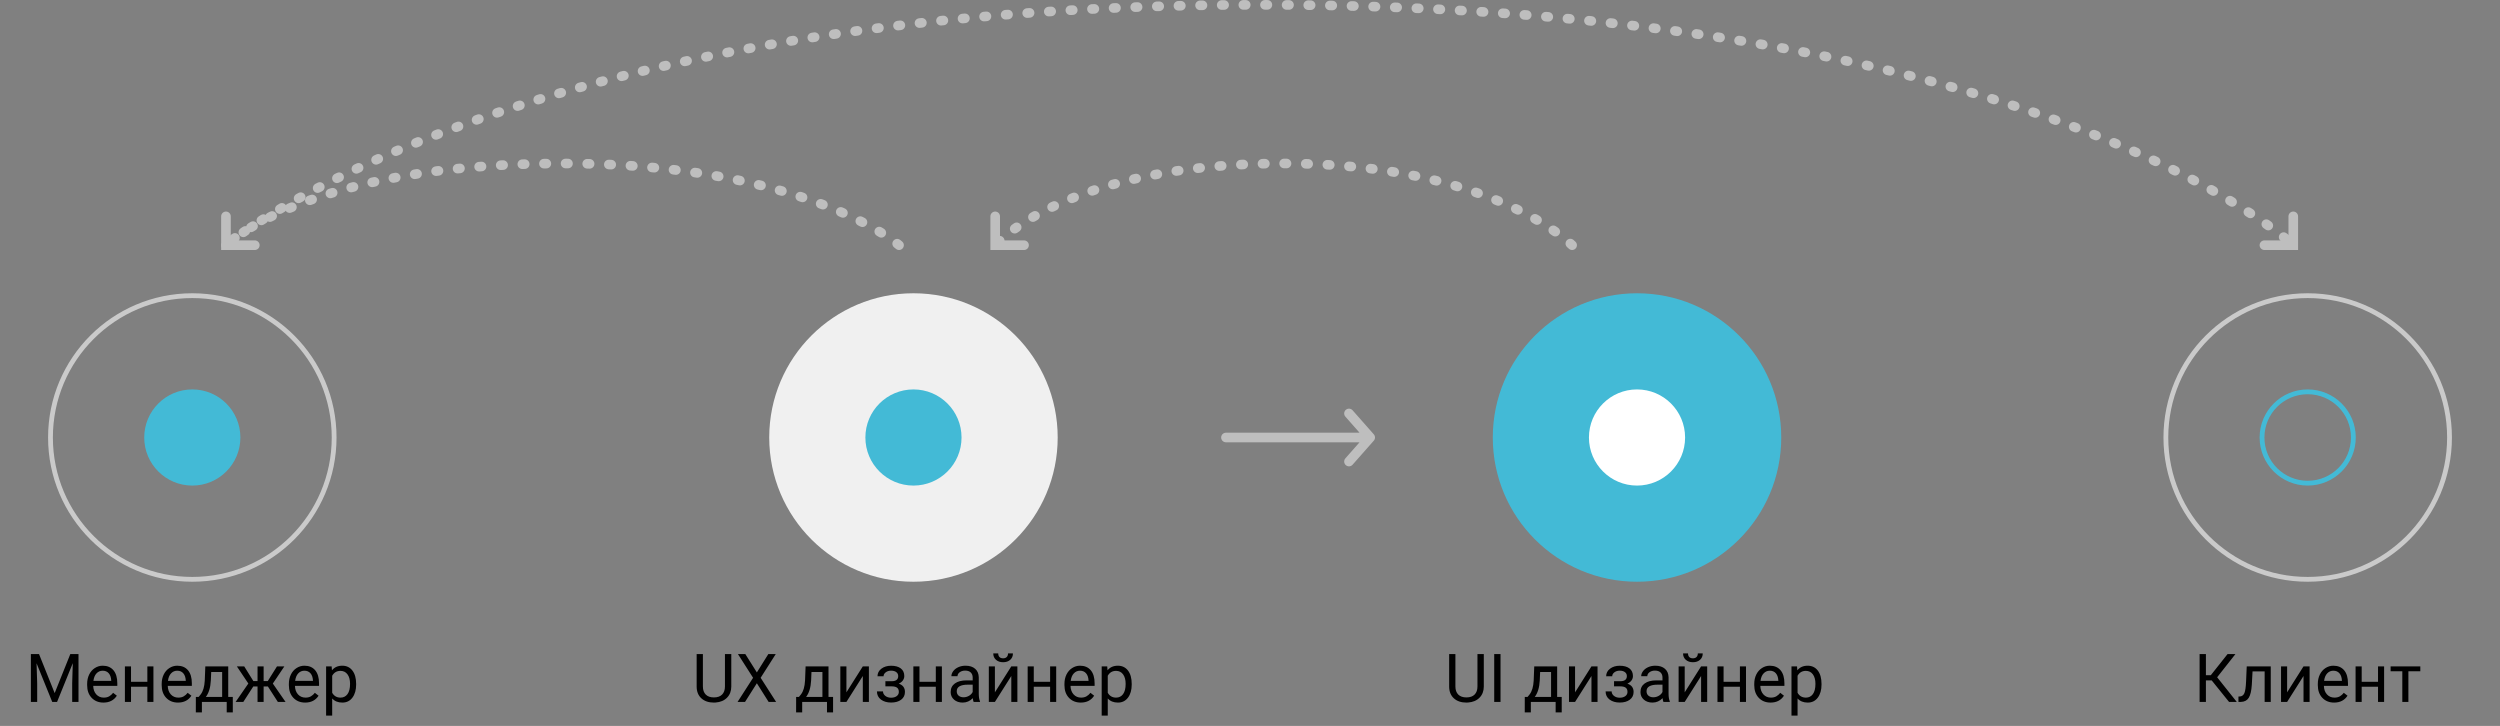 <svg width="520" height="151" viewBox="0 0 520 151" fill="none" xmlns="http://www.w3.org/2000/svg">
<rect x="0" y="0" width="520" height="151" fill="#808080" stroke="none"/>
<circle cx="480" cy="91" r="29.5" stroke="#CACACA"/>
<circle cx="480" cy="91" r="9.5" stroke="#43BAD6"/>
<path d="M460.039 141.529H458.829V146H457.517V136.047H458.829V140.436H459.854L463.334 136.047H464.968L461.167 140.873L465.248 146H463.642L460.039 141.529ZM472.316 138.604V146H471.045V139.649H468.529L468.379 142.418C468.297 143.689 468.083 144.599 467.736 145.146C467.395 145.692 466.85 145.977 466.103 146H465.597V144.886L465.959 144.858C466.369 144.813 466.663 144.576 466.841 144.147C467.019 143.719 467.132 142.926 467.183 141.769L467.319 138.604H472.316ZM479.132 138.604H480.396V146H479.132V140.606L475.721 146H474.456V138.604H475.721V144.004L479.132 138.604ZM485.496 146.137C484.493 146.137 483.678 145.809 483.049 145.152C482.42 144.492 482.105 143.61 482.105 142.507V142.274C482.105 141.541 482.244 140.887 482.522 140.312C482.805 139.734 483.197 139.283 483.698 138.959C484.204 138.631 484.751 138.467 485.339 138.467C486.3 138.467 487.048 138.784 487.581 139.417C488.114 140.05 488.381 140.957 488.381 142.138V142.664H483.37C483.388 143.393 483.6 143.983 484.006 144.435C484.416 144.881 484.936 145.104 485.564 145.104C486.011 145.104 486.389 145.013 486.699 144.831C487.009 144.649 487.28 144.407 487.513 144.106L488.285 144.708C487.665 145.66 486.736 146.137 485.496 146.137ZM485.339 139.506C484.828 139.506 484.4 139.693 484.054 140.066C483.707 140.436 483.493 140.955 483.411 141.625H487.116V141.529C487.08 140.887 486.907 140.39 486.597 140.039C486.287 139.684 485.868 139.506 485.339 139.506ZM495.894 146H494.629V142.842H491.231V146H489.96V138.604H491.231V141.81H494.629V138.604H495.894V146ZM503.427 139.629H500.945V146H499.681V139.629H497.247V138.604H503.427V139.629Z" fill="black"/>
<circle cx="40" cy="91" r="29.5" stroke="#CACACA"/>
<circle cx="40" cy="91" r="10" fill="#43BAD6"/>
<path d="M8.117 136.047L11.371 144.168L14.625 136.047H16.327V146H15.015V142.124L15.138 137.94L11.87 146H10.865L7.604 137.961L7.734 142.124V146H6.422V136.047H8.117ZM21.516 146.137C20.513 146.137 19.697 145.809 19.068 145.152C18.439 144.492 18.125 143.61 18.125 142.507V142.274C18.125 141.541 18.264 140.887 18.542 140.312C18.825 139.734 19.216 139.283 19.718 138.959C20.224 138.631 20.77 138.467 21.358 138.467C22.32 138.467 23.067 138.784 23.601 139.417C24.134 140.05 24.4 140.957 24.4 142.138V142.664H19.39C19.408 143.393 19.62 143.983 20.025 144.435C20.436 144.881 20.955 145.104 21.584 145.104C22.031 145.104 22.409 145.013 22.719 144.831C23.029 144.649 23.3 144.407 23.532 144.106L24.305 144.708C23.685 145.66 22.755 146.137 21.516 146.137ZM21.358 139.506C20.848 139.506 20.42 139.693 20.073 140.066C19.727 140.436 19.513 140.955 19.431 141.625H23.136V141.529C23.099 140.887 22.926 140.39 22.616 140.039C22.306 139.684 21.887 139.506 21.358 139.506ZM31.913 146H30.648V142.842H27.251V146H25.98V138.604H27.251V141.81H30.648V138.604H31.913V146ZM37.02 146.137C36.017 146.137 35.201 145.809 34.572 145.152C33.943 144.492 33.629 143.61 33.629 142.507V142.274C33.629 141.541 33.768 140.887 34.046 140.312C34.328 139.734 34.72 139.283 35.222 138.959C35.727 138.631 36.274 138.467 36.862 138.467C37.824 138.467 38.571 138.784 39.105 139.417C39.638 140.05 39.904 140.957 39.904 142.138V142.664H34.894C34.912 143.393 35.124 143.983 35.529 144.435C35.94 144.881 36.459 145.104 37.088 145.104C37.535 145.104 37.913 145.013 38.223 144.831C38.533 144.649 38.804 144.407 39.036 144.106L39.809 144.708C39.189 145.66 38.259 146.137 37.02 146.137ZM36.862 139.506C36.352 139.506 35.923 139.693 35.577 140.066C35.231 140.436 35.017 140.955 34.935 141.625H38.64V141.529C38.603 140.887 38.43 140.39 38.12 140.039C37.81 139.684 37.391 139.506 36.862 139.506ZM41.312 144.968L41.75 144.428C42.242 143.79 42.523 142.833 42.591 141.557L42.707 138.604H47.472V144.968H48.422V148.174H47.157V146H41.996V148.174H40.731L40.738 144.968H41.312ZM42.81 144.968H46.207V139.772H43.931L43.855 141.536C43.778 143.008 43.429 144.152 42.81 144.968ZM55.723 142.787H54.834V146H53.569V142.787H52.681L50.609 146H49.01L51.655 142.172L49.263 138.604H50.794L52.701 141.666H53.569V138.604H54.834V141.666H55.695L57.616 138.604H59.148L56.748 142.179L59.394 146H57.794L55.723 142.787ZM63.475 146.137C62.472 146.137 61.656 145.809 61.027 145.152C60.398 144.492 60.084 143.61 60.084 142.507V142.274C60.084 141.541 60.223 140.887 60.501 140.312C60.783 139.734 61.175 139.283 61.677 138.959C62.183 138.631 62.73 138.467 63.317 138.467C64.279 138.467 65.026 138.784 65.56 139.417C66.093 140.05 66.359 140.957 66.359 142.138V142.664H61.349C61.367 143.393 61.579 143.983 61.984 144.435C62.395 144.881 62.914 145.104 63.543 145.104C63.99 145.104 64.368 145.013 64.678 144.831C64.988 144.649 65.259 144.407 65.491 144.106L66.264 144.708C65.644 145.66 64.714 146.137 63.475 146.137ZM63.317 139.506C62.807 139.506 62.379 139.693 62.032 140.066C61.686 140.436 61.472 140.955 61.39 141.625H65.095V141.529C65.058 140.887 64.885 140.39 64.575 140.039C64.265 139.684 63.846 139.506 63.317 139.506ZM74.077 142.384C74.077 143.509 73.82 144.416 73.305 145.104C72.79 145.793 72.092 146.137 71.213 146.137C70.315 146.137 69.609 145.852 69.094 145.282V148.844H67.829V138.604H68.984L69.046 139.424C69.561 138.786 70.276 138.467 71.192 138.467C72.081 138.467 72.783 138.802 73.298 139.472C73.817 140.142 74.077 141.074 74.077 142.268V142.384ZM72.812 142.24C72.812 141.406 72.635 140.748 72.279 140.265C71.924 139.782 71.436 139.54 70.816 139.54C70.051 139.54 69.477 139.88 69.094 140.559V144.093C69.472 144.767 70.051 145.104 70.83 145.104C71.436 145.104 71.917 144.865 72.272 144.387C72.632 143.904 72.812 143.188 72.812 142.24Z" fill="black"/>
<path d="M255 91H285M285 91L280.588 86M285 91L280.588 96" stroke="#BEBEBE" stroke-width="2" stroke-linecap="round"/>
<circle cx="190" cy="91" r="30" fill="#F0F0F0"/>
<circle cx="190" cy="91" r="10" fill="#43BAD6"/>
<path d="M152.108 136.047V142.814C152.104 143.753 151.808 144.521 151.22 145.118C150.636 145.715 149.843 146.05 148.841 146.123L148.492 146.137C147.403 146.137 146.535 145.843 145.888 145.255C145.241 144.667 144.912 143.858 144.903 142.828V136.047H146.202V142.787C146.202 143.507 146.4 144.068 146.797 144.469C147.193 144.865 147.758 145.063 148.492 145.063C149.235 145.063 149.802 144.865 150.194 144.469C150.591 144.072 150.789 143.514 150.789 142.794V136.047H152.108ZM157.427 139.861L159.812 136.047H161.357L158.213 140.982L161.433 146H159.874L157.427 142.117L154.966 146H153.414L156.641 140.982L153.489 136.047H155.027L157.427 139.861ZM166.17 144.968L166.607 144.428C167.1 143.79 167.38 142.833 167.448 141.557L167.564 138.604H172.329V144.968H173.279V148.174H172.015V146H166.854V148.174H165.589L165.596 144.968H166.17ZM167.667 144.968H171.064V139.772H168.788L168.713 141.536C168.635 143.008 168.287 144.152 167.667 144.968ZM179.466 138.604H180.73V146H179.466V140.606L176.055 146H174.79V138.604H176.055V144.004L179.466 138.604ZM186.828 140.627C186.828 140.281 186.696 140.007 186.432 139.807C186.167 139.602 185.805 139.499 185.345 139.499C184.898 139.499 184.524 139.615 184.224 139.848C183.927 140.08 183.779 140.354 183.779 140.668H182.521C182.521 140.025 182.79 139.499 183.328 139.089C183.866 138.679 184.538 138.474 185.345 138.474C186.211 138.474 186.885 138.66 187.368 139.034C187.851 139.403 188.093 139.932 188.093 140.62C188.093 140.953 187.993 141.258 187.792 141.536C187.591 141.814 187.307 142.035 186.938 142.199C187.799 142.491 188.229 143.065 188.229 143.922C188.229 144.601 187.967 145.139 187.443 145.535C186.919 145.932 186.22 146.13 185.345 146.13C184.493 146.13 183.788 145.923 183.232 145.508C182.681 145.089 182.405 144.523 182.405 143.812H183.663C183.663 144.173 183.823 144.482 184.142 144.742C184.465 144.997 184.866 145.125 185.345 145.125C185.828 145.125 186.217 145.013 186.514 144.79C186.81 144.567 186.958 144.277 186.958 143.922C186.958 143.507 186.833 143.211 186.582 143.033C186.336 142.851 185.951 142.76 185.427 142.76H184.162V141.693H185.536C186.397 141.671 186.828 141.315 186.828 140.627ZM195.913 146H194.648V142.842H191.251V146H189.979V138.604H191.251V141.81H194.648V138.604H195.913V146ZM202.517 146C202.444 145.854 202.384 145.594 202.339 145.221C201.751 145.831 201.049 146.137 200.233 146.137C199.504 146.137 198.905 145.932 198.436 145.521C197.971 145.107 197.738 144.583 197.738 143.949C197.738 143.179 198.03 142.582 198.613 142.158C199.201 141.73 200.026 141.516 201.088 141.516H202.318V140.935C202.318 140.493 202.186 140.142 201.922 139.882C201.658 139.618 201.268 139.485 200.753 139.485C200.302 139.485 199.924 139.599 199.618 139.827C199.313 140.055 199.16 140.331 199.16 140.654H197.889C197.889 140.285 198.019 139.93 198.278 139.588C198.543 139.242 198.898 138.968 199.345 138.768C199.796 138.567 200.29 138.467 200.828 138.467C201.68 138.467 202.348 138.681 202.831 139.109C203.314 139.533 203.565 140.119 203.583 140.866V144.271C203.583 144.95 203.67 145.49 203.843 145.891V146H202.517ZM200.418 145.036C200.814 145.036 201.19 144.934 201.546 144.729C201.901 144.523 202.159 144.257 202.318 143.929V142.411H201.327C199.778 142.411 199.003 142.865 199.003 143.771C199.003 144.168 199.135 144.478 199.399 144.701C199.664 144.924 200.003 145.036 200.418 145.036ZM210.351 138.604H211.615V146H210.351V140.606L206.939 146H205.675V138.604H206.939V144.004L210.351 138.604ZM210.692 135.91C210.692 136.462 210.503 136.906 210.125 137.243C209.751 137.576 209.259 137.742 208.648 137.742C208.038 137.742 207.543 137.574 207.165 137.236C206.787 136.899 206.598 136.457 206.598 135.91H207.63C207.63 136.229 207.716 136.48 207.89 136.662C208.063 136.84 208.316 136.929 208.648 136.929C208.967 136.929 209.216 136.84 209.394 136.662C209.576 136.484 209.667 136.234 209.667 135.91H210.692ZM219.688 146H218.424V142.842H215.026V146H213.755V138.604H215.026V141.81H218.424V138.604H219.688V146ZM224.795 146.137C223.792 146.137 222.977 145.809 222.348 145.152C221.719 144.492 221.404 143.61 221.404 142.507V142.274C221.404 141.541 221.543 140.887 221.821 140.312C222.104 139.734 222.496 139.283 222.997 138.959C223.503 138.631 224.05 138.467 224.638 138.467C225.599 138.467 226.347 138.784 226.88 139.417C227.413 140.05 227.68 140.957 227.68 142.138V142.664H222.669C222.687 143.393 222.899 143.983 223.305 144.435C223.715 144.881 224.234 145.104 224.863 145.104C225.31 145.104 225.688 145.013 225.998 144.831C226.308 144.649 226.579 144.407 226.812 144.106L227.584 144.708C226.964 145.66 226.035 146.137 224.795 146.137ZM224.638 139.506C224.127 139.506 223.699 139.693 223.353 140.066C223.006 140.436 222.792 140.955 222.71 141.625H226.415V141.529C226.379 140.887 226.205 140.39 225.896 140.039C225.586 139.684 225.166 139.506 224.638 139.506ZM235.397 142.384C235.397 143.509 235.14 144.416 234.625 145.104C234.11 145.793 233.413 146.137 232.533 146.137C231.635 146.137 230.929 145.852 230.414 145.282V148.844H229.149V138.604H230.305L230.366 139.424C230.881 138.786 231.597 138.467 232.513 138.467C233.401 138.467 234.103 138.802 234.618 139.472C235.138 140.142 235.397 141.074 235.397 142.268V142.384ZM234.133 142.24C234.133 141.406 233.955 140.748 233.6 140.265C233.244 139.782 232.757 139.54 232.137 139.54C231.371 139.54 230.797 139.88 230.414 140.559V144.093C230.792 144.767 231.371 145.104 232.15 145.104C232.757 145.104 233.237 144.865 233.593 144.387C233.953 143.904 234.133 143.188 234.133 142.24Z" fill="black"/>
<circle cx="340.5" cy="91" r="30" fill="#43BAD6"/>
<circle cx="340.5" cy="91" r="10" fill="white"/>
<path d="M308.63 136.047V142.814C308.625 143.753 308.329 144.521 307.741 145.118C307.158 145.715 306.365 146.05 305.362 146.123L305.014 146.137C303.924 146.137 303.056 145.843 302.409 145.255C301.762 144.667 301.434 143.858 301.425 142.828V136.047H302.724V142.787C302.724 143.507 302.922 144.068 303.318 144.469C303.715 144.865 304.28 145.063 305.014 145.063C305.757 145.063 306.324 144.865 306.716 144.469C307.112 144.072 307.311 143.514 307.311 142.794V136.047H308.63ZM312.109 146H310.797V136.047H312.109V146ZM317.729 144.968L318.166 144.428C318.658 143.79 318.938 142.833 319.007 141.557L319.123 138.604H323.888V144.968H324.838V148.174H323.573V146H318.412V148.174H317.147L317.154 144.968H317.729ZM319.226 144.968H322.623V139.772H320.347L320.271 141.536C320.194 143.008 319.845 144.152 319.226 144.968ZM331.024 138.604H332.289V146H331.024V140.606L327.613 146H326.349V138.604H327.613V144.004L331.024 138.604ZM338.387 140.627C338.387 140.281 338.255 140.007 337.99 139.807C337.726 139.602 337.364 139.499 336.903 139.499C336.457 139.499 336.083 139.615 335.782 139.848C335.486 140.08 335.338 140.354 335.338 140.668H334.08C334.08 140.025 334.349 139.499 334.887 139.089C335.424 138.679 336.097 138.474 336.903 138.474C337.769 138.474 338.444 138.66 338.927 139.034C339.41 139.403 339.651 139.932 339.651 140.62C339.651 140.953 339.551 141.258 339.351 141.536C339.15 141.814 338.865 142.035 338.496 142.199C339.357 142.491 339.788 143.065 339.788 143.922C339.788 144.601 339.526 145.139 339.002 145.535C338.478 145.932 337.778 146.13 336.903 146.13C336.051 146.13 335.347 145.923 334.791 145.508C334.24 145.089 333.964 144.523 333.964 143.812H335.222C335.222 144.173 335.381 144.482 335.7 144.742C336.024 144.997 336.425 145.125 336.903 145.125C337.386 145.125 337.776 145.013 338.072 144.79C338.368 144.567 338.517 144.277 338.517 143.922C338.517 143.507 338.391 143.211 338.141 143.033C337.895 142.851 337.509 142.76 336.985 142.76H335.721V141.693H337.095C337.956 141.671 338.387 141.315 338.387 140.627ZM345.995 146C345.922 145.854 345.863 145.594 345.817 145.221C345.229 145.831 344.528 146.137 343.712 146.137C342.983 146.137 342.383 145.932 341.914 145.521C341.449 145.107 341.217 144.583 341.217 143.949C341.217 143.179 341.508 142.582 342.092 142.158C342.68 141.73 343.505 141.516 344.566 141.516H345.797V140.935C345.797 140.493 345.665 140.142 345.4 139.882C345.136 139.618 344.746 139.485 344.231 139.485C343.78 139.485 343.402 139.599 343.097 139.827C342.791 140.055 342.639 140.331 342.639 140.654H341.367C341.367 140.285 341.497 139.93 341.757 139.588C342.021 139.242 342.377 138.968 342.823 138.768C343.274 138.567 343.769 138.467 344.307 138.467C345.159 138.467 345.826 138.681 346.31 139.109C346.793 139.533 347.043 140.119 347.062 140.866V144.271C347.062 144.95 347.148 145.49 347.321 145.891V146H345.995ZM343.896 145.036C344.293 145.036 344.669 144.934 345.024 144.729C345.38 144.523 345.637 144.257 345.797 143.929V142.411H344.806C343.256 142.411 342.481 142.865 342.481 143.771C342.481 144.168 342.614 144.478 342.878 144.701C343.142 144.924 343.482 145.036 343.896 145.036ZM353.829 138.604H355.094V146H353.829V140.606L350.418 146H349.153V138.604H350.418V144.004L353.829 138.604ZM354.171 135.91C354.171 136.462 353.982 136.906 353.604 137.243C353.23 137.576 352.738 137.742 352.127 137.742C351.516 137.742 351.022 137.574 350.644 137.236C350.265 136.899 350.076 136.457 350.076 135.91H351.108C351.108 136.229 351.195 136.48 351.368 136.662C351.541 136.84 351.794 136.929 352.127 136.929C352.446 136.929 352.694 136.84 352.872 136.662C353.054 136.484 353.146 136.234 353.146 135.91H354.171ZM363.167 146H361.902V142.842H358.505V146H357.233V138.604H358.505V141.81H361.902V138.604H363.167V146ZM368.273 146.137C367.271 146.137 366.455 145.809 365.826 145.152C365.197 144.492 364.883 143.61 364.883 142.507V142.274C364.883 141.541 365.022 140.887 365.3 140.312C365.582 139.734 365.974 139.283 366.476 138.959C366.981 138.631 367.528 138.467 368.116 138.467C369.078 138.467 369.825 138.784 370.358 139.417C370.892 140.05 371.158 140.957 371.158 142.138V142.664H366.147C366.166 143.393 366.378 143.983 366.783 144.435C367.193 144.881 367.713 145.104 368.342 145.104C368.788 145.104 369.167 145.013 369.477 144.831C369.786 144.649 370.058 144.407 370.29 144.106L371.062 144.708C370.443 145.66 369.513 146.137 368.273 146.137ZM368.116 139.506C367.606 139.506 367.177 139.693 366.831 140.066C366.485 140.436 366.271 140.955 366.188 141.625H369.894V141.529C369.857 140.887 369.684 140.39 369.374 140.039C369.064 139.684 368.645 139.506 368.116 139.506ZM378.876 142.384C378.876 143.509 378.618 144.416 378.104 145.104C377.589 145.793 376.891 146.137 376.012 146.137C375.114 146.137 374.408 145.852 373.893 145.282V148.844H372.628V138.604H373.783L373.845 139.424C374.36 138.786 375.075 138.467 375.991 138.467C376.88 138.467 377.582 138.802 378.097 139.472C378.616 140.142 378.876 141.074 378.876 142.268V142.384ZM377.611 142.24C377.611 141.406 377.434 140.748 377.078 140.265C376.723 139.782 376.235 139.54 375.615 139.54C374.85 139.54 374.275 139.88 373.893 140.559V144.093C374.271 144.767 374.85 145.104 375.629 145.104C376.235 145.104 376.716 144.865 377.071 144.387C377.431 143.904 377.611 143.188 377.611 142.24Z" fill="black"/>
<path d="M327 51C327 51 310.413 34 267 34C221.725 34 207 51 207 51" stroke="#BEBEBE" stroke-width="2" stroke-linecap="round" stroke-dasharray="0.5 4"/>
<path d="M213 51L207 51L207 45" stroke="#BEBEBE" stroke-width="2" stroke-linecap="round"/>
<path d="M187 51C187 51 167.649 34 117 34C64.179 34 47 51 47 51" stroke="#BEBEBE" stroke-width="2" stroke-linecap="round" stroke-dasharray="0.5 4"/>
<path d="M47 51C47 51 106.436 1 262 1C424.236 1 477 51 477 51" stroke="#BEBEBE" stroke-width="2" stroke-linecap="round" stroke-dasharray="0.5 4"/>
<path d="M477 45V51H471" stroke="#BEBEBE" stroke-width="2" stroke-linecap="round"/>
<path d="M53 51L47 51L47 45" stroke="#BEBEBE" stroke-width="2" stroke-linecap="round"/>
</svg>
